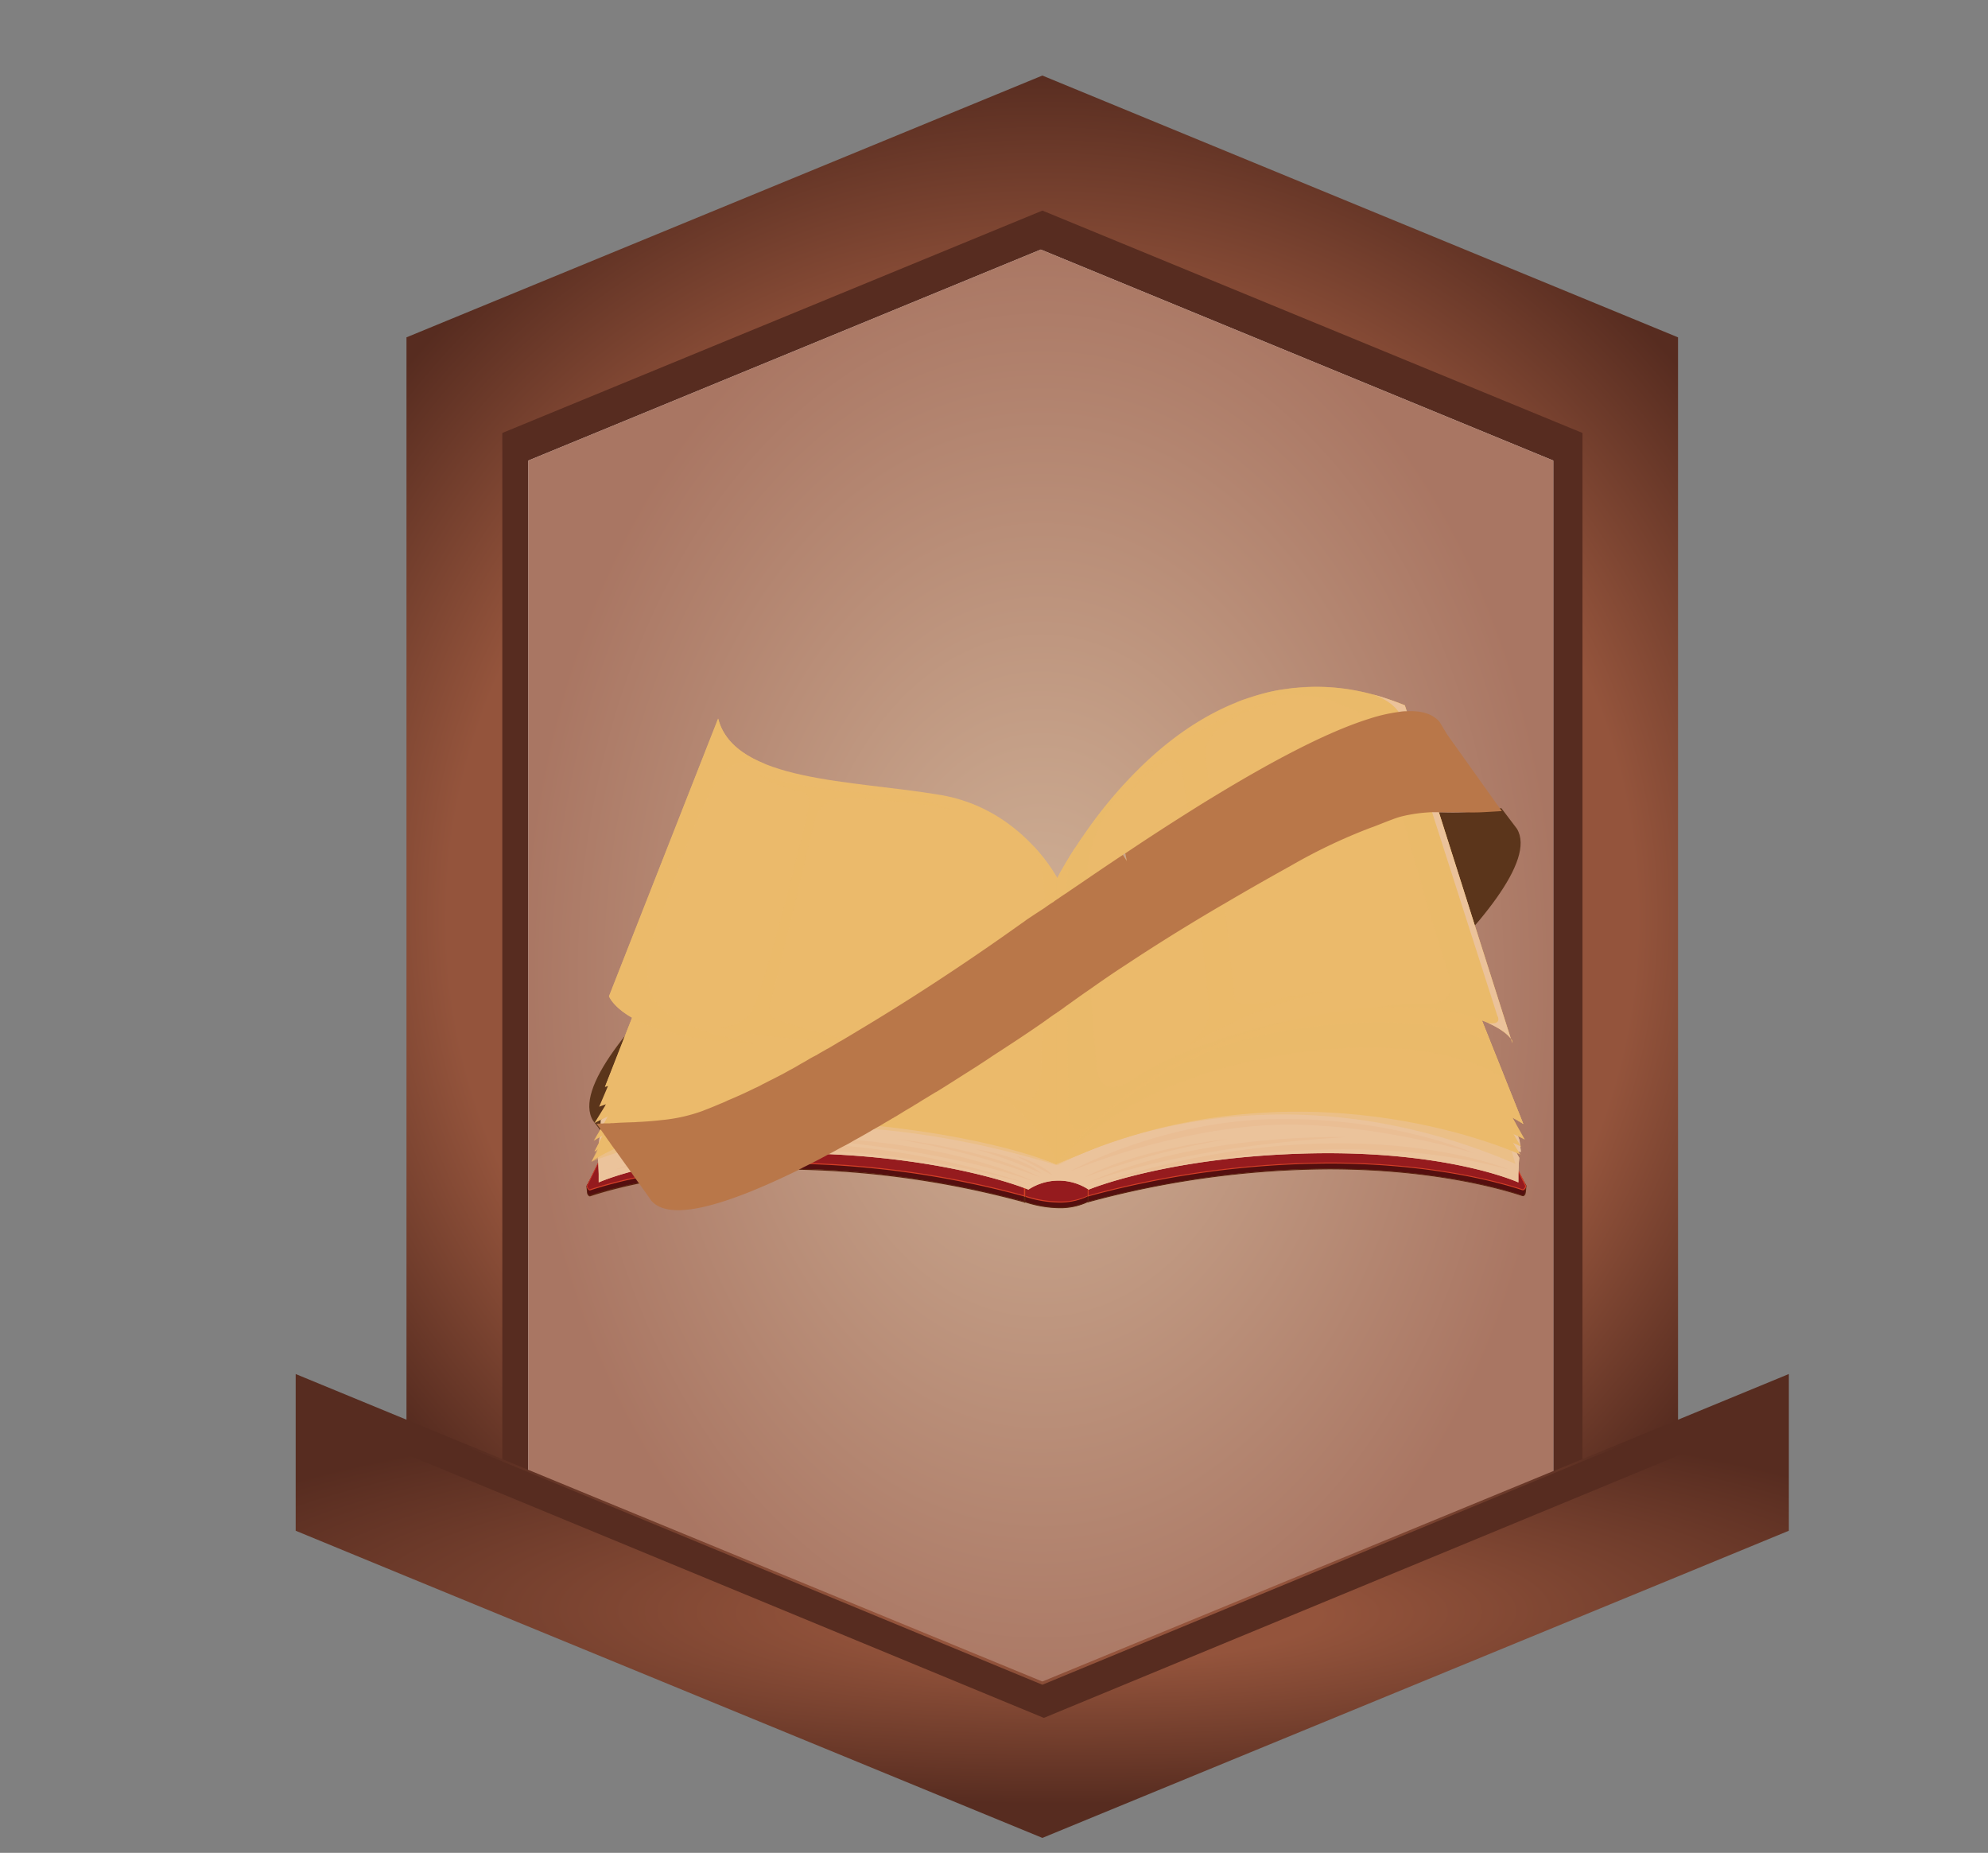 <svg xmlns="http://www.w3.org/2000/svg" xmlns:xlink="http://www.w3.org/1999/xlink" viewBox="0 0 539.75 503"><rect x="0" y="0" width="539.75" height="503" fill="#808080" stroke="none"/><defs><style>.cls-1{isolation:isolate;}.cls-2{fill:url(#radial-gradient);}.cls-3{fill:#572c20;}.cls-4{fill:#fff;}.cls-23,.cls-5{opacity:0.8;}.cls-5{fill:url(#radial-gradient-2);}.cls-6{fill:url(#radial-gradient-3);}.cls-7{fill:none;}.cls-8{fill:#5b351b;}.cls-9{fill:#540f0f;}.cls-10{fill:#5b230f;}.cls-11{fill:#951b1e;}.cls-12{fill:#d33e27;}.cls-13{fill:#ecc7a3;}.cls-14{fill:#dc965f;}.cls-15,.cls-24{fill:#ebc29a;}.cls-15,.cls-20{opacity:0.9;}.cls-15,.cls-16,.cls-18,.cls-19,.cls-20,.cls-23,.cls-24{mix-blend-mode:multiply;}.cls-16,.cls-17,.cls-18,.cls-19,.cls-20,.cls-21,.cls-22,.cls-23{fill:#ebba6b;}.cls-16,.cls-22{opacity:0.4;}.cls-19,.cls-21{opacity:0.5;}.cls-22{mix-blend-mode:screen;}.cls-25{fill:#b97749;}</style><radialGradient id="radial-gradient" cx="282.98" cy="242.17" fy="267.76" r="224.25" gradientUnits="userSpaceOnUse"><stop offset="0.72" stop-color="#94543c"/><stop offset="1" stop-color="#572c20"/></radialGradient><radialGradient id="radial-gradient-2" cx="282.58" cy="264.17" r="140.4" gradientTransform="translate(0 -112.89) scale(1 1.43)" gradientUnits="userSpaceOnUse"><stop offset="0" stop-color="#c59f7e"/><stop offset="1" stop-color="#94543c"/></radialGradient><radialGradient id="radial-gradient-3" cx="282.98" cy="435.99" fx="302.978" fy="457.292" r="294.88" gradientTransform="translate(0 343.13) scale(1 0.21)" gradientUnits="userSpaceOnUse"><stop offset="0.2" stop-color="#94543c"/><stop offset="0.88" stop-color="#572c20"/></radialGradient></defs><g class="cls-1"><g id="Layer_1" data-name="Layer 1"><path class="cls-2" d="M283,20.51,110.36,91.58V392.75L283,463.82l172.59-71.07V91.58Zm139.14,382.8L283,460.6,143.88,403.31V125L283,67.75,422.16,125Z"/><polygon class="cls-3" points="429.65 117.54 429.65 410.81 283.02 471.17 136.38 410.81 136.38 117.54 283.02 57.17 429.65 117.54"/><polygon class="cls-4" points="421.72 125.03 421.72 403.31 282.58 460.6 143.44 403.31 143.44 125.03 282.58 67.75 421.72 125.03"/><polygon class="cls-5" points="421.72 125.03 421.72 403.31 282.58 460.6 143.44 403.31 143.44 125.03 282.58 67.75 421.72 125.03"/><polygon class="cls-6" points="485.68 373.02 485.68 415.56 455.61 427.95 283.01 498.95 110.35 427.95 80.28 415.56 80.28 373.02 110.35 385.41 283.01 456.49 455.61 385.41 485.28 373.18 485.68 373.02"/><polygon class="cls-3" points="484.83 373.89 484.83 383.06 455.29 395.29 283.41 466.37 111.47 395.29 81.13 382.74 81.13 373.89 111.08 386.29 283.01 457.37 454.89 386.29 484.83 373.89"/><polygon class="cls-7" points="485.68 373.02 485.68 415.56 455.61 427.95 283.01 498.95 110.35 427.95 80.28 415.56 80.28 373.02 110.35 385.41 283.01 456.49 455.61 385.41 485.28 373.18 485.68 373.02"/><path class="cls-8" d="M161,304.22l4.15,5.49c2.25-.13,5.13-.49,8.83-.91,7.54-.87,15.82-3.74,24-7.58,9.46-11,24.26-25.19,47.43-43.23l-39.81,14.66,19-42.2S150.57,286.89,161,304.22Z"/><path class="cls-8" d="M411.86,225l-4.23-5.59c-2.39.23-5.26.61-8.75,1-7.54.87-16.52-1.5-24.74,2.35-9.46,10.94-23.55,30.42-46.72,48.47l39.81-14.67-19,42.21S422.25,242.28,411.86,225Z"/><path class="cls-9" d="M278.13,326.23s9.88,3.72,17.29,0l1.58-5.71H278Z"/><path class="cls-10" d="M287.65,328h0a30.69,30.69,0,0,1-9.57-1.67c-.05,0-.08-.06-.1-.13l-.16-5.71a.15.15,0,0,1,0-.11.16.16,0,0,1,.1-.05h19a.17.17,0,0,1,.11.06.15.15,0,0,1,0,.12l-1.58,5.74a.17.17,0,0,1-.06.08A17.37,17.37,0,0,1,287.65,328Zm-9.39-1.9a30.29,30.29,0,0,0,9.39,1.62h0a17.23,17.23,0,0,0,7.66-1.61l1.5-5.49H278.1Z"/><path class="cls-11" d="M277.31,325.19l.82-.5s9.88,3.71,17.29,0l1.51.36L297,319H278Z"/><path class="cls-12" d="M287.65,326.47a30.75,30.75,0,0,1-9.51-1.64l-.76.47a.14.14,0,0,1-.21-.13l.65-6.23a.14.14,0,0,1,.14-.12h19a.12.12,0,0,1,.1,0,.11.11,0,0,1,0,.09l-.07,6.1a.17.17,0,0,1-.06.12s-.08,0-.11,0l-1.46-.37A17.24,17.24,0,0,1,287.65,326.47Zm-9.52-1.93h.05a30.54,30.54,0,0,0,9.47,1.64,17.22,17.22,0,0,0,7.72-1.63.13.13,0,0,1,.09,0l1.33.33.07-5.78H278.08l-.61,5.82.58-.35Z"/><path class="cls-9" d="M408,310.8l6.31,11.11c0,.21-.15,2-.26,2.22a1.57,1.57,0,0,1-.43.46l-.23,0c-9-3-53.23-15.65-118,1.67v-11C310.81,310.81,369.77,295.42,408,310.8Z"/><path class="cls-10" d="M295.42,326.44a.11.11,0,0,1-.07,0,.11.11,0,0,1-.06-.11v-11a.14.14,0,0,1,.1-.14C306.92,311.79,337,304,367.22,304c16.07,0,29.8,2.25,40.84,6.69a.09.09,0,0,1,.06.06l6.31,11.11a.12.12,0,0,1,0,.1c0,.05,0,.28-.06.53a8.18,8.18,0,0,1-.22,1.72,1.76,1.76,0,0,1-.47.51l-.05,0h0a.79.79,0,0,1-.2,0h-.07c-5.1-1.71-23.93-7.27-52.54-7.27a253.76,253.76,0,0,0-65.34,8.94Zm.14-11.05v10.73a253.79,253.79,0,0,1,65.24-8.9c28.6,0,47.45,5.55,52.61,7.27a.7.7,0,0,1,.14,0h0a1.34,1.34,0,0,0,.38-.41,15,15,0,0,0,.17-1.61c0-.24.05-.42.06-.49l-6.26-11c-11-4.41-24.69-6.65-40.69-6.65C337.11,304.26,307.15,312,295.56,315.39Z"/><path class="cls-11" d="M408,309.17l6.26,12.77a1.58,1.58,0,0,1-.21.56,1.39,1.39,0,0,1-.43.47l-.23,0c-9-3-53.23-15.66-118,1.68v-11C310.81,309.18,369.77,293.8,408,309.17Z"/><path class="cls-12" d="M295.42,324.82a.09.09,0,0,1-.07,0,.1.1,0,0,1-.06-.09v-11a.13.13,0,0,1,.1-.14c11.53-3.36,41.59-11.17,71.83-11.17,16.07,0,29.8,2.24,40.84,6.68a.09.09,0,0,1,.06.07l6.26,12.77a.25.25,0,0,1,0,.08,1.89,1.89,0,0,1-.22.62,1.69,1.69,0,0,1-.47.49s0,0-.05,0h0a1.77,1.77,0,0,1-.2,0h-.07c-5.1-1.72-23.93-7.27-52.54-7.27a253.73,253.73,0,0,0-65.34,8.93Zm.14-11.05V324.5a253.36,253.36,0,0,1,65.24-8.9c28.59,0,47.45,5.55,52.61,7.26l.14,0h0a1.61,1.61,0,0,0,.38-.41,1.63,1.63,0,0,0,.17-.47l-6.2-12.68c-11-4.41-24.69-6.64-40.69-6.64C337.1,302.64,307.15,310.4,295.56,313.77Z"/><path class="cls-9" d="M165.55,310.8l-6.3,11.11a20.09,20.09,0,0,0,.26,2.22,1.86,1.86,0,0,0,.42.46l.24,0c9-3,53.23-15.65,118,1.67v-11C262.76,310.81,203.79,295.42,165.55,310.8Z"/><path class="cls-10" d="M278.13,326.44h0a253.72,253.72,0,0,0-65.32-8.94c-28.61,0-47.46,5.56-52.56,7.27h-.05a.65.65,0,0,1-.21,0h0l0,0a1.63,1.63,0,0,1-.47-.51,6.68,6.68,0,0,1-.23-1.72c0-.26,0-.48,0-.53a.12.12,0,0,1,0-.1l6.3-11.11a.13.13,0,0,1,.07-.06c11-4.44,24.77-6.69,40.84-6.69,30.23,0,60.3,7.81,71.83,11.17a.14.14,0,0,1,.09.14v11c0,.05,0,.09-.05.11A.13.13,0,0,1,278.13,326.44Zm-65.36-9.22a253.63,253.63,0,0,1,65.21,8.9V315.39c-11.57-3.37-41.53-11.13-71.64-11.13-16,0-29.7,2.24-40.7,6.65l-6.25,11c0,.07,0,.25.05.49a10.93,10.93,0,0,0,.19,1.62,1.39,1.39,0,0,0,.37.4h0a.9.9,0,0,1,.16,0C165.31,322.77,184.17,317.22,212.77,317.22Z"/><path class="cls-11" d="M165.55,309.17l-6.25,12.77a1.41,1.41,0,0,0,.21.56,1.61,1.61,0,0,0,.42.47l.24,0c9-3,53.23-15.66,118,1.68v-11C262.76,309.18,203.79,293.8,165.55,309.17Z"/><path class="cls-12" d="M278.13,324.82h0a253.7,253.7,0,0,0-65.32-8.93c-28.61,0-47.46,5.55-52.56,7.27h-.05a1.12,1.12,0,0,1-.21,0h0s0,0,0,0a1.5,1.5,0,0,1-.47-.5,1.58,1.58,0,0,1-.23-.61.25.25,0,0,1,0-.08l6.26-12.77a.12.12,0,0,1,.07-.07c11-4.44,24.77-6.68,40.84-6.68,30.23,0,60.3,7.81,71.83,11.17a.13.13,0,0,1,.09.14v11s0,.08-.05.09A.1.1,0,0,1,278.13,324.82Zm-65.36-9.22A253.19,253.19,0,0,1,278,324.5V313.77c-11.57-3.37-41.52-11.13-71.64-11.13-16,0-29.7,2.23-40.69,6.64L159.44,322a1.23,1.23,0,0,0,.19.47,1.56,1.56,0,0,0,.37.41h0l.16,0C165.31,321.15,184.17,315.6,212.77,315.6Z"/><path class="cls-13" d="M412.93,312.71l-.36-3.15-.85-2.24-5.82-7.22S392.07,286.78,355,285.05c-26.72-1.25-54.25,6.05-67.55,10.23-13.31-4.18-40.83-11.48-67.54-10.23C182.82,286.78,169,300.1,169,300.1L163.15,304l-.2,3.45-.36,3.14.72,1.95-1,1.74.12,1.4.12,3V321s19.86-9.1,59.35-7.8c37,1.22,57.32,9.75,57.32,9.75a14.93,14.93,0,0,1,16.36,0s20.34-8.53,57.32-9.75c39.49-1.3,59.35,7.8,59.35,7.8v-2.28l.12-3,.12-1.4-.95-1.74Z"/><path class="cls-14" d="M167.22,317.49S211,299,280.12,321.68C280.12,321.68,220.92,303.09,167.22,317.49Z"/><path class="cls-14" d="M211.62,308.7s40.06-1.25,70,12.41C281.61,321.11,258.33,311.5,211.62,308.7Z"/><path class="cls-14" d="M243.59,309.27s23.55,2.33,38.74,10.31A204.87,204.87,0,0,0,243.59,309.27Z"/><path class="cls-14" d="M264.94,312s12.33,1.77,17.83,6.59A129.64,129.64,0,0,0,264.94,312Z"/><path class="cls-14" d="M275.94,313.81s6.83,2,9.91,5.3C285.85,319.11,279,315.49,275.94,313.81Z"/><path class="cls-14" d="M409.65,317.49s-43.8-18.5-112.91,4.19C296.74,321.68,355.94,303.09,409.65,317.49Z"/><path class="cls-14" d="M365.25,308.7s-40.06-1.25-70,12.41C295.26,321.11,318.53,311.5,365.25,308.7Z"/><path class="cls-14" d="M333.27,309.27s-23.53,2.33-38.72,10.31A204.65,204.65,0,0,1,333.27,309.27Z"/><path class="cls-14" d="M290.52,318s24.94-13.94,56.62-14.21S400,313,400,313s-31.2-9.49-58.28-7.39S290.52,318,290.52,318Z"/><path class="cls-15" d="M412.93,312.71l-.36-3.15-.85-2.24-5.82-7.22S392.07,286.78,355,285.05c-26.72-1.25-54.25,6.05-67.55,10.23-13.31-4.18-40.83-11.48-67.54-10.23C182.82,286.78,169,300.1,169,300.1L163.15,304l-.2,3.45-.36,3.14.72,1.95-1,1.74.12,1.4.12,3V321s19.86-9.1,59.35-7.8c37,1.22,57.32,9.75,57.32,9.75a14.93,14.93,0,0,1,16.36,0s20.34-8.53,57.32-9.75c39.49-1.3,59.35,7.8,59.35,7.8v-2.28l.12-3,.12-1.4-.95-1.74Z"/><path class="cls-16" d="M287.35,316.25s53.59-30.63,124.09-.29l-1.36-4.65s-24.61-15.83-63.68-15-59.53,9.16-59.53,9.16-73.76-26.5-119.06-6.37l-7.22,16.32s50.22-22.46,126.17.86Z"/><path class="cls-17" d="M160.59,315.39s18.1-14.63,68.6-10.59c40.33,3.22,57.43,11.42,57.64,11.21l.14-1.75-.71-24s-104.71-23.14-105.47-11.91C180.78,278.54,160.55,315.37,160.59,315.39Z"/><path class="cls-17" d="M161.91,312.81s18.15-14.13,68.66-10.1c40.32,3.22,56.05,13.51,56.26,13.3l.14-1.75-.71-24s-104.71-23.14-105.47-11.91C180.78,278.54,161.87,312.8,161.91,312.81Z"/><path class="cls-17" d="M199,238,161.4,312.62s36-30.9,125.41,3.38L286,256.42S257.31,231.91,199,238Z"/><path class="cls-17" d="M203.49,238.43,161.4,312.62s19.89-13.62,59.83-11.5c18,.95,37.83,4.24,65.58,14.88L286,256.42S261.81,232.31,203.49,238.43Z"/><path class="cls-18" d="M203.49,238.43,163.76,309s20.41-13.27,60.24-9.57c20.28,1.88,34.67,5.31,62.81,16.62L286,256.42S261.81,232.31,203.49,238.43Z"/><path class="cls-17" d="M204.84,234.7l-43.64,75s20.68-13.81,58.86-11.46c18.36,1.13,39.67,4.75,66.75,17.78l-.94-62.52S244.53,215.38,204.84,234.7Z"/><path class="cls-18" d="M204.84,234.7l-40.35,69.39S216.66,277.82,286.81,316l-.94-62.52S244.53,215.38,204.84,234.7Z"/><path class="cls-17" d="M206.8,231,161.4,304.9s51-30,125.41,11.1l-1.15-72.69S239.86,214.43,206.8,231Z"/><path class="cls-18" d="M206.8,231l-42.55,69.28S219,278.59,286.81,316l-1.15-72.69S239.86,214.43,206.8,231Z"/><path class="cls-17" d="M206.8,231,174.35,273l-11.67,27.45s43.09-17.06,94,1.07c9.62,3.43,19.41,8.53,30.13,14.45l-1.15-72.69S239.86,214.43,206.8,231Z"/><path class="cls-18" d="M207,230.77l-32.44,42.07-9.43,22.43s34-10.86,77.75-.58c18.72,4.4,26.11,8.46,44.14,21.12l-1.16-72.68S240.06,214.23,207,230.77Z"/><path class="cls-17" d="M206.8,231l-34,42.25-8.56,21.84s41-14.41,87.78.83c12.41,4.05,18.67,6.39,34.8,20.11l-1.15-72.69S239.86,214.43,206.8,231Z"/><path class="cls-17" d="M168.92,288.3c1.5-2.24,3.5-5.25,6.44-5.59a11.29,11.29,0,0,1,3.95.49c1.7.43,3.41.76,5.14,1,4.06.64,8.17.93,12.24,1.4,4.7.53,33-.65,54.15,5.18a89.08,89.08,0,0,1,12.26,4.5,61.18,61.18,0,0,1,9.62,5.51,51.28,51.28,0,0,1,10.12,9.29c1.44,1.77,2.71,3.67,4,5.57l-1.15-72.38S239.86,214.43,206.8,231l-34,42.25-8.56,21.84A65,65,0,0,0,168.92,288.3Z"/><path class="cls-17" d="M390.76,278.35l22.05,35.1s-55-25.54-117.33-1L286.81,316l14.48-16.48Z"/><path class="cls-18" d="M390.76,278.35,411,310.69s-53.09-25.38-115.53,1.78L286.81,316l14.48-16.48Z"/><path class="cls-17" d="M413,311.31S354.21,280.39,286.81,316l.66-38.4s97.55-6,105,.19Z"/><path class="cls-18" d="M411.45,308.81S346.69,276.32,286.81,316l.66-38.4s97.55-6,105,.19Z"/><path class="cls-17" d="M414,309.38S345.79,273.22,286.81,316l1.25-51.95s94-13.35,106.61,11Z"/><path class="cls-18" d="M411.6,305.18S341.43,271.09,286.81,316l1.25-51.95s94-13.35,106.61,11Z"/><path class="cls-17" d="M286.81,316s22.81-24.12,64.83-24.12c43.48,0,61.94,13.25,61.94,13.25l-32.32-80.75s-76.56-6.77-95.39,27.31Z"/><path class="cls-17" d="M286.81,316s22.81-24.12,64.83-24.12c43.48,0,61.94,13.25,61.94,13.25l-32.32-80.75s-76.56-6.77-95.39,27.31Z"/><path class="cls-17" d="M286.81,316s22.81-24.12,64.83-24.12c43.48,0,61.94,13.25,61.94,13.25l-32.32-80.75s-76.56-6.77-95.39,27.31Z"/><path class="cls-19" d="M300.09,304.54c12-8.21,25.81-13.48,40-16.55,13.35-2.89,27.34-4.36,41-3.22,9.5.79,19.44,3,27.58,8.08l-27.41-68.47s-76.56-6.77-95.39,27.31l.94,63.9A92.16,92.16,0,0,1,300.09,304.54Z"/><path class="cls-20" d="M290.54,312.05l.36-.42a93.94,93.94,0,0,1,17.22-15.18,105.5,105.5,0,0,1,20.8-11.25c8.4-3.33,17.3-5.08,26.23-6.29a142.86,142.86,0,0,1,20.14-1.35c9.73.07,20.31,1.16,29.36,5.26l-23.39-58.44s-76.56-6.77-95.39,27.31l.94,63.9Q288.63,313.76,290.54,312.05Z"/><path class="cls-21" d="M410.19,282l.39,1.19A1.46,1.46,0,0,0,410.19,282Z"/><path class="cls-17" d="M195,195.09c4.41,17.25,36.36,16.65,60.38,20.73,20.49,3.48,30.27,20,31.82,22.81v77.16c-14.66-30.14-52.74-30.82-85.34-32.61s-36.49-12.71-36.49-12.71Z"/><path class="cls-20" d="M280.51,229.59a28.71,28.71,0,0,1,2.37,7c.79,4.07.66,8.33.71,12.45.06,4.78,0,9.58-.09,14.36-.2,7.94-.68,15.88-.72,23.83a28.76,28.76,0,0,1-.82,8c-.63,2.11-2.12,4.44-4.72,3.86a40.94,40.94,0,0,1-5.69-2.28c-1.1-.44-2.23-.83-3.36-1.23a46.09,46.09,0,0,1,19,20.15V238.63A47.31,47.31,0,0,0,280.51,229.59Z"/><path class="cls-20" d="M189.72,279.26a38.41,38.41,0,0,1-8.83-4.42,12.64,12.64,0,0,1-4.88-8.17,25.67,25.67,0,0,1,1.23-11.52c1.2-3.87,2.77-7.63,4.12-11.44,2.81-8,5.46-16.07,9.11-23.73.91-1.9,1.88-3.78,2.94-5.61a23.32,23.32,0,0,1,2.94-4.47,9.19,9.19,0,0,1,7.25-3,23.46,23.46,0,0,1,4.36.59c-6.63-2.63-11.45-6.46-13-12.42l-29.63,75.38s3.82,10.92,36.49,12.71c1.25.06,2.51.14,3.78.19C200.26,282.23,194.84,281.3,189.72,279.26Z"/><path class="cls-22" d="M209.56,270.54c1-2.93,11.32-46.51,11.32-46.51s.85-7.43,8.55-7.43c0,0,19.23.63,29.05,3.4,0,0-6.4-3.61-17.08-4.25s-28-2.35-35.46-5.52c0,0,2.34,2.55,11.32,4.67,0,0,2.78,0,2.35,3.82-.4,3.49-12,50-15.79,56.29-1.06,1.77-4.87,3.69-6.88,3.81-.62,0-1.29.06-2,0,9.1,1.8,9.72,2.65,38.31,4.38,0,0-19.25-4.83-22.66-6.58C210.63,276.65,207.62,276.16,209.56,270.54Z"/><path class="cls-17" d="M390.68,220.49h-.05l-8.69-27.44-.53-1.6c-1.85-.73-3.6-1.36-5.39-1.94a32.49,32.49,0,0,0-3.4-1,57,57,0,0,0-20.88-1.75,7.63,7.63,0,0,0-1.11.1l-2.19.29a40.9,40.9,0,0,0-5.58,1.17c-.88.24-1.75.48-2.62.77s-1.41.44-2.09.68a21,21,0,0,0-2.77,1.07l-.44.15c-10.39,4.32-19.22,11.16-26.36,18.35l-.1.1A121.7,121.7,0,0,0,296,224.18c-.54.77-1.07,1.5-1.56,2.23-.77,1.07-1.45,2.09-2.09,3.06a7.08,7.08,0,0,1-.53.77s-.05,0-.05.1v0c0,.05,0,.1-.1.15-2.57,4-4.12,6.89-4.61,7.86-.05,0,0,0,0,0s-.14.15-.14.19v77.1H287s0-.05,0-.05.05,0,.05-.09l.1-.1c.24-.29.48-.63.73-.92,0-.05.05-.1.09-.15H288c.44-.58.88-1.12,1.36-1.7,1.9-2.28,3.94-4.51,6.17-6.7a.1.1,0,0,1,.1-.09l.87-.88c1.21-1.21,2.52-2.38,3.84-3.54,1-.83,2-1.7,3-2.48A97.83,97.83,0,0,1,322,287.15a130,130,0,0,1,28.5-10.1s0,0,.1-.05c2.81-.63,5.53-1.17,8.15-1.65h0c.78-.15,1.56-.29,2.28-.39a115.37,115.37,0,0,1,11.85-1.41c1.94-.14,3.79-.19,5.58-.19h1.07c1.31,0,2.62.05,3.84.09s2.47.1,3.64.25a51.11,51.11,0,0,1,7.48,1.07,8.9,8.9,0,0,1,1.74.38l1.8.44c.39.1.78.24,1.16.34.64.19,1.32.39,1.9.63s.82.29,1.21.44v.05a15.07,15.07,0,0,1,2.28.92l.64.29c.72.39,1.4.78,2,1.12a1.33,1.33,0,0,0,.19.14,6.87,6.87,0,0,1,.63.44,11.94,11.94,0,0,1,1.17.92c.09.05.14.15.24.2s.14.14.14.19l.1.1a1.92,1.92,0,0,1,.44.48l.05,0-9.76-30.63Zm-85.16,11.16.44,2.09-1.07-1.7A5.38,5.38,0,0,1,305.52,231.65Z"/><path class="cls-17" d="M410.59,283.12l-.34-1.12A1.28,1.28,0,0,1,410.59,283.12Z"/><path class="cls-21" d="M381.41,191.46c-17.73-7.29-33.32-5.94-46.47-.48a61.33,61.33,0,0,1,12.81-2.26c5.61-.34,11.55.14,16.64,2.69,2.36,1.18,6.43,2.33,8.07,4.41,2.12,2.69,14.57,49,17.48,57.94.73,2.22,1.44,4.43,2.13,6.66.46,1.45,1,2.86,1.37,4.33.56,2.28.9,5.42-1.56,6.76-3.07,1.68-6.95,1-10.29,1.14a82.32,82.32,0,0,0-8.69.91C396.25,272,408,278.77,410.19,282Z"/><path class="cls-21" d="M335,281c-4.23,1.34-8.43,2.65-12.54,4.34a88.44,88.44,0,0,0-11.87,5.87c-1.39.83-2.76,1.73-4.17,2.51a8.9,8.9,0,0,1-4.32,1.45c-3.09,0-4.14-2.88-4.41-5.48-.17-1.62-.22-3.23-.35-4.83-.2-2.31-.38-4.62-.56-6.93-.35-4.68-.67-9.37-.92-14.05s-.44-9.41-.56-14.11c-.07-2.34-.12-4.68-.13-7,0-2.14-.11-4.31.06-6.46.82-10.45,6.63-19.12,13.38-26.94a130.13,130.13,0,0,0-21.65,29.29v77.16c12.8-16.41,31.8-31.28,63.57-38.75l.09,0A89.91,89.91,0,0,0,335,281Z"/><path class="cls-23" d="M296.29,305.2c-1.1.75-2.47,1.68-3.86,1.51-.92-.12-1.48-1.1-1.77-1.86a12.64,12.64,0,0,1-.6-3.81c-.06-1.25,0-2.48,0-3.72.05-1.93-.05-3.87-.1-5.79-.14-4.75-.46-47.37-.37-49.73a34.85,34.85,0,0,1,.65-6.61,33.51,33.51,0,0,1,1.6-4.94c-2.94,4.59-4.62,7.82-4.94,8.38v77.16a102.5,102.5,0,0,1,9.62-10.72Z"/><path class="cls-22" d="M351,270.41a45.8,45.8,0,0,0-6.09,1.38,21.55,21.55,0,0,1-6.08.83,6.49,6.49,0,0,1-2.76-.37c-.81-.34-.89-1.28-1-2-1.56-15.74-3.23-31.48-5.59-47.13-.31-2-.42-4.08-.67-6.1-.28-2.34-.59-4.68-.89-7a41.06,41.06,0,0,1-.55-6.36c.07-2.33,2.12-4.59,3.7-6.09a25.71,25.71,0,0,1,7.42-4.42,25.42,25.42,0,0,1,7.69-2c.28,0,.82-.91.47-.92h-.54c-2,.5-4.07,1.09-6.08,1.71a74.31,74.31,0,0,0-18.22,9,75.46,75.46,0,0,0-17.24,16c-.07.31.13.52.48.15,2.66-2.72,4.82-5.78,7.89-8.07,1.62-1.23,3-2.59,5.17-2.64s2.89,3,3.13,4.72c1.3,8.84,2.56,17.73,3.45,26.62,1.06,10.55,2,21.48,3.25,32.17.5,4.05.88,7.37-2.11,10.58-.74.8-1.44,1.65-2.17,2.47-.18.19-.4.49-.63.78l1.57-.89c4.06-2.23,8.12-4.44,12.36-6.28a120.72,120.72,0,0,1,12.18-4.59c3.3-1,6.66-1.91,10.06-2.61A56.39,56.39,0,0,0,351,270.41Z"/><path class="cls-24" d="M410.19,282l-28.78-90.49a70.19,70.19,0,0,0-8.81-3c1.16.34,6.13,2.07,7.93,6.16l26,81.07s1.5,2.57-2.46,2C407.36,279.21,409.39,280.81,410.19,282Z"/><path class="cls-25" d="M407.77,220.19c-1.55.1-3.25.2-5.15.3s-3.78.09-5.82,0h-1c-1.51,0-3.06,0-4.62,0h-.58c-.58,0-1.21,0-1.79,0a42.08,42.08,0,0,0-8.16,1.12,21.42,21.42,0,0,0-2.57.83c-1.32.48-2.58,1-3.89,1.5-.58.24-1.21.49-1.8.68a148.94,148.94,0,0,0-21.89,10.39c-5.25,2.91-11.36,6.36-18.11,10.34-2.14,1.22-4.32,2.53-6.6,3.89-6.36,3.83-13.21,8.1-20.3,12.81-3.11,2-6.26,4.18-9.42,6.41-2.08,1.41-4.17,2.92-6.26,4.42,0,0,0,.05-.1.05-.39.29-1,.78-1.94,1.41a6.87,6.87,0,0,1-.63.43.73.73,0,0,0-.24.2c-.15.1-.34.19-.54.34s-.09,0-.14.1h-.05v0L283,277.68c-3.49,2.43-8.15,5.53-13.54,9-1.31.92-2.72,1.8-4.18,2.77l-4.22,2.67c-.73.48-1.46.92-2.19,1.4-1.6,1-3.15,2-4.8,3H254c-.39.24-.83.53-1.26.77-1,.63-2.09,1.26-3.11,1.9-.39.29-.78.48-1.17.72-.09.05-.14.1-.19.1s-.24.19-.34.24c-.73.44-1.5.88-2.23,1.31l-1.17.73c-.44.25-.87.54-1.36.83a1.24,1.24,0,0,0-.48.29,5.52,5.52,0,0,0-.78.44l-2,1.16a1,1,0,0,1-.24.15c0,.05-.1.05-.15.09-.24.15-.48.3-.73.44s-.77.44-1.16.63c0,.05-.1.1-.15.1a.24.24,0,0,1-.19.1q-2.55,1.53-5.1,2.91c-.53.29-1,.58-1.5.87s-.88.49-1.36.73c-.88.44-1.75.92-2.63,1.41-.53.29-1.06.58-1.65.87-1.5.83-3,1.61-4.51,2.38a.94.94,0,0,1-.24.1,2.14,2.14,0,0,1-.34.19c-.83.44-1.7.83-2.48,1.27a1.59,1.59,0,0,0-.34.14.52.52,0,0,0-.19.15c-13.16,6.45-25.1,11-32.82,11-3.21,0-5.68-.78-7.24-2.52l-3.35-4.71-.1-.15-.09-.1-.88-1.21-.05-.1-.09-.09-1.07-1.56-1-1.41-.19-.24-2.53-3.54-.73-1-.82-1.12-.05-.1-.1-.09v-.05l-.19-.25-.2-.33-.14-.15-.1-.15-.78-1.11,0-.05-.05-.05-.15-.19-.14-.2-.1-.14-.05-.1-.87-1.21v-.05l-1.12-1.51c.39,0,.82-.05,1.26-.05a4.36,4.36,0,0,0,.78-.05c.44,0,.87,0,1.36,0h.05a1.74,1.74,0,0,0,.48-.05h.54c.24,0,.48-.05.72-.05,1.61-.1,3.21-.15,4.86-.2.53,0,1.12-.09,1.65-.09,1.94-.1,3.93-.25,5.92-.49a44.36,44.36,0,0,0,11.27-2.52l.48-.2c1.41-.53,2.82-1.11,4.28-1.74a20.77,20.77,0,0,0,2-.88c2.43-1,4.91-2.13,7.38-3.35.68-.29,1.36-.63,2-1l.59-.29c.58-.29,1.11-.58,1.7-.87,1.11-.54,2.18-1.12,3.25-1.66.63-.34,1.21-.68,1.79-1,.83-.43,1.65-.87,2.43-1.35s1.8-1,2.62-1.51,1.46-.83,2.19-1.21h.05c.82-.54,1.7-1,2.57-1.51a4.86,4.86,0,0,1,.63-.34c1-.58,2-1.16,3-1.79.39-.2.83-.44,1.22-.68,1.21-.73,2.47-1.46,3.73-2.24,12.77-7.62,28.11-17.48,44.48-29.18l.43-.29c.44-.29.83-.63,1.27-.92s.72-.49,1.11-.73c1.07-.73,2.28-1.5,3.55-2.33.68-.49,1.4-1,2.13-1.46a.45.45,0,0,1,.2-.09,6.46,6.46,0,0,1,1-.73c.09-.1.14-.15.24-.15.78-.58,1.6-1.11,2.43-1.65,1.74-1.21,3.59-2.43,5.48-3.74,3.06-2.08,6.36-4.32,9.81-6.6l1.07,1.7-.44-2.09c5.39-3.64,11.17-7.38,17.09-11.12,2-1.26,4.08-2.57,6.17-3.83,15.34-9.37,31-17.87,43-21.61a44,44,0,0,1,8-1.84,11.83,11.83,0,0,1,2.23-.2c3.89-.19,6.9.68,8.84,2.87l2,3.35,14.37,20.15Z"/></g></g></svg>